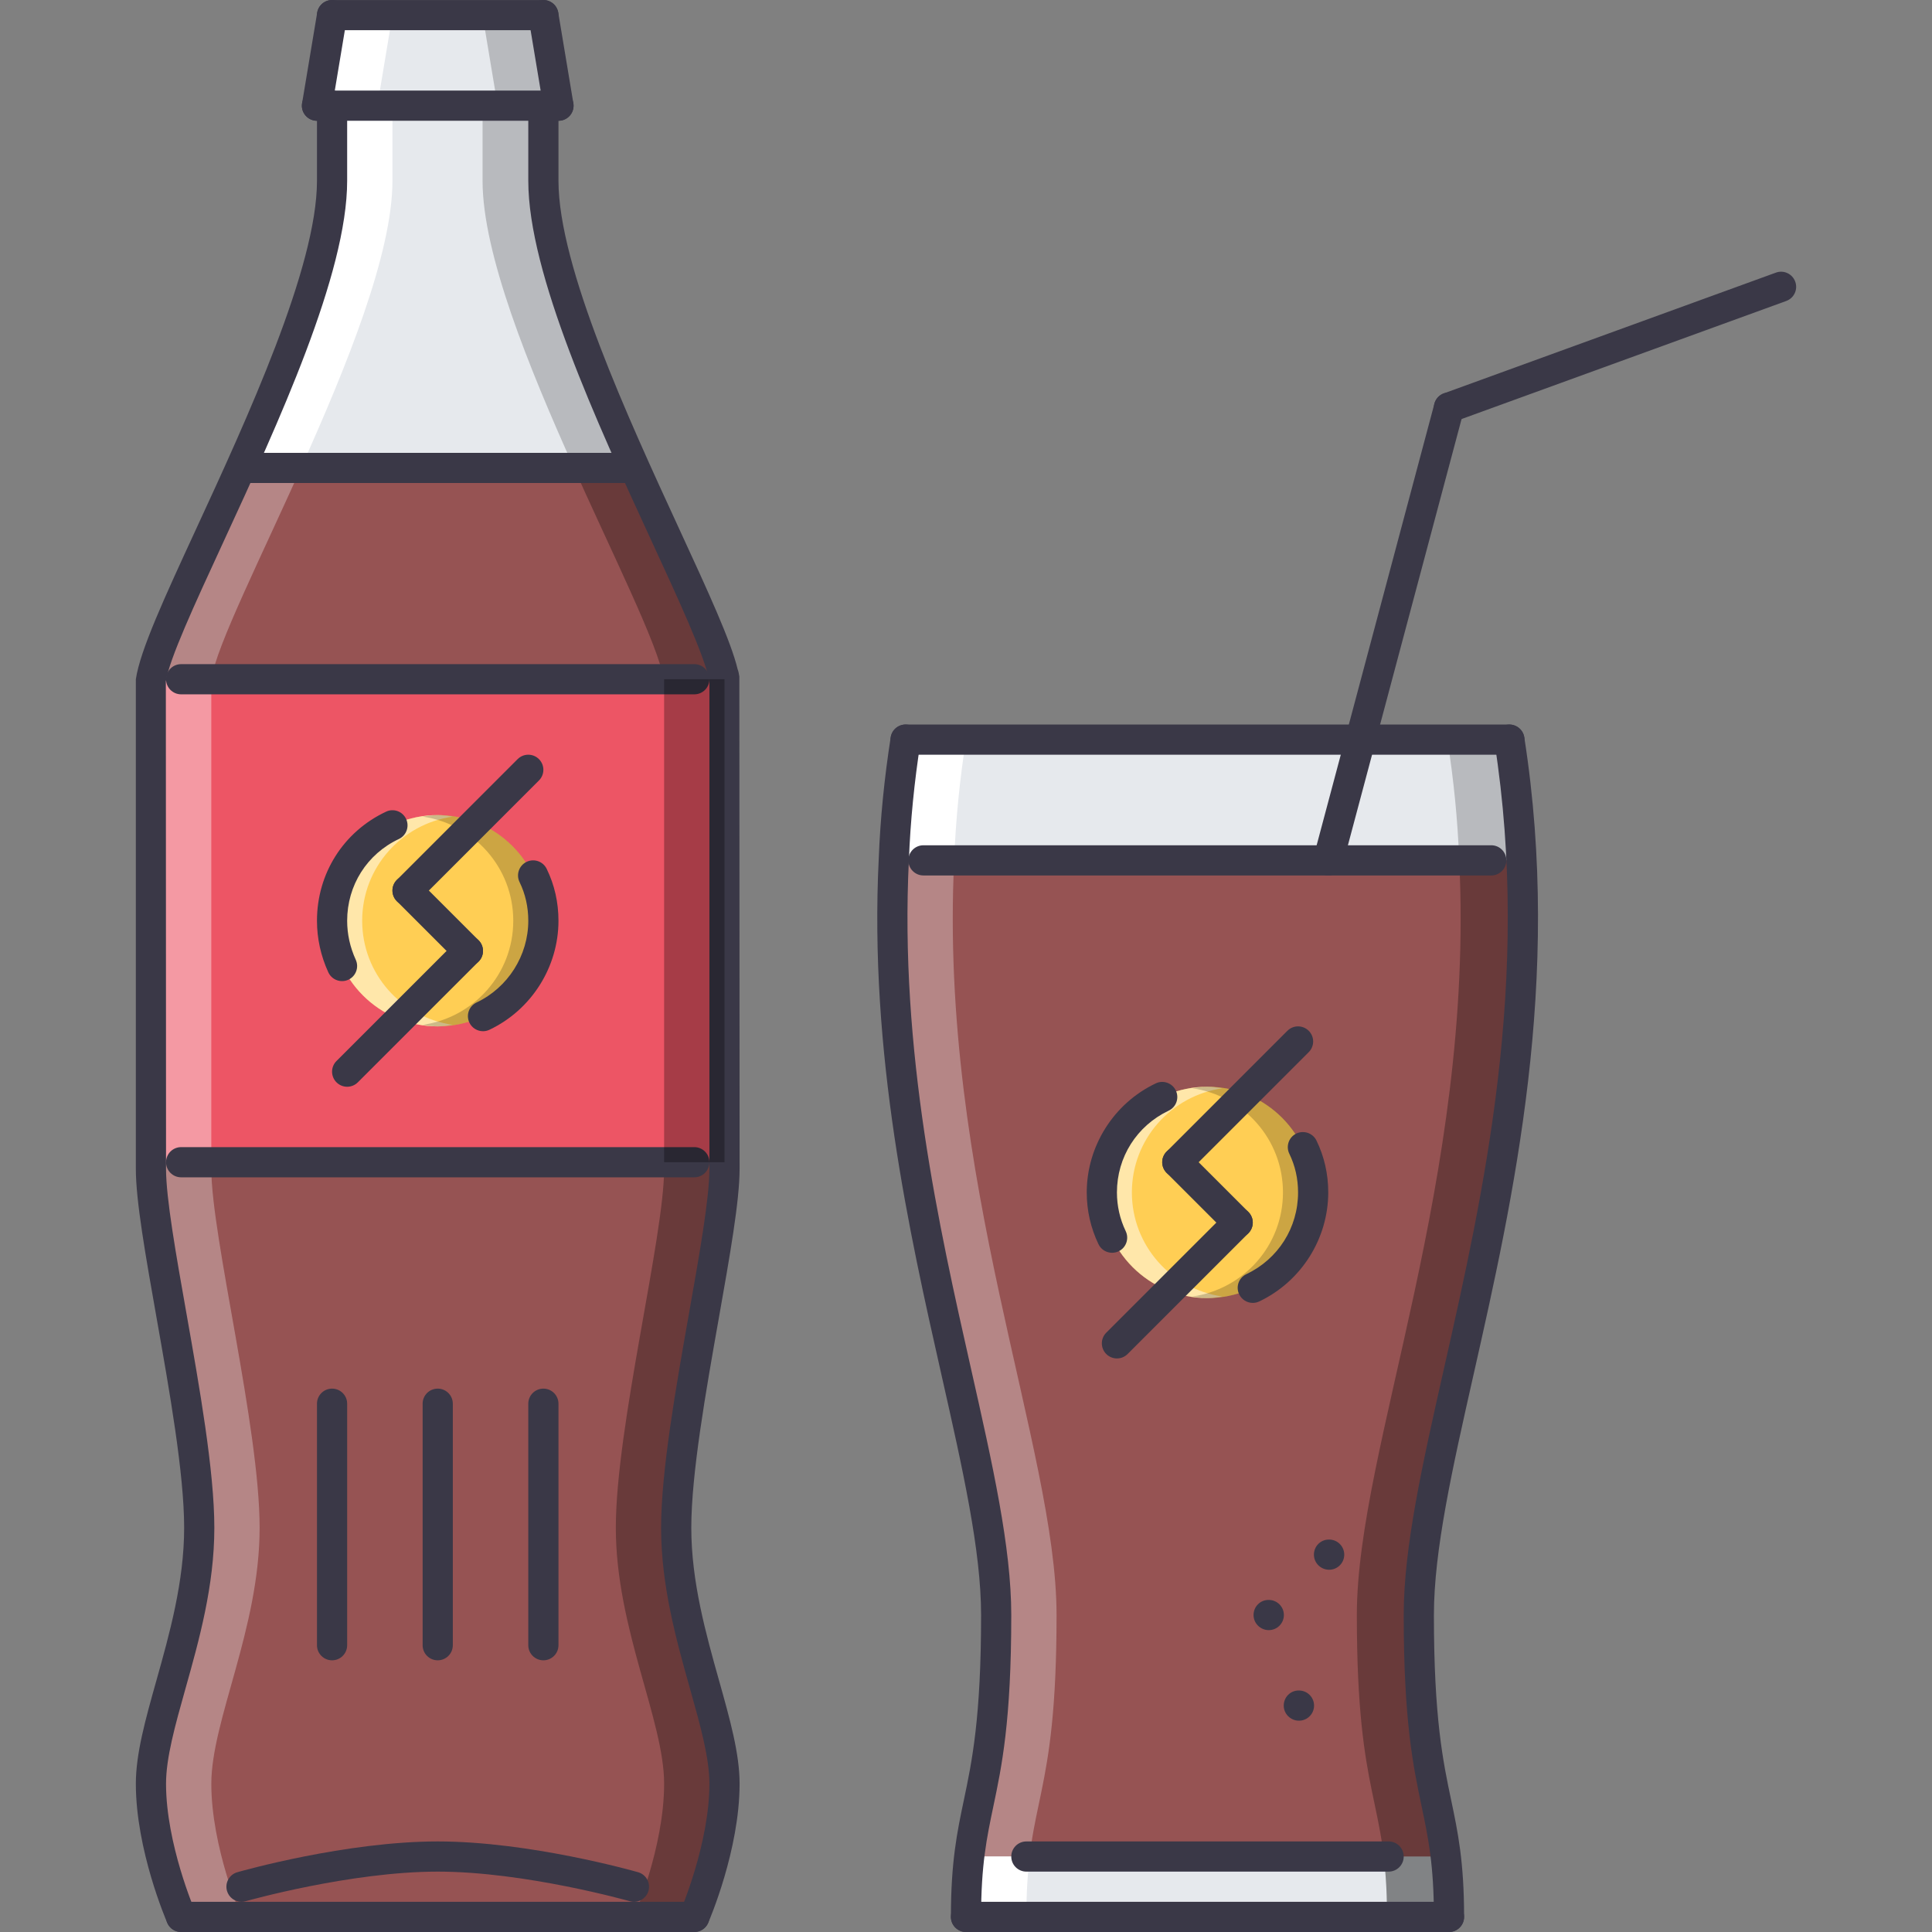 <?xml version="1.0" encoding="iso-8859-1"?>
<!-- Generator: Adobe Illustrator 19.0.0, SVG Export Plug-In . SVG Version: 6.00 Build 0)  -->
<svg version="1.1" id="Capa_1" xmlns="http://www.w3.org/2000/svg" xmlns:xlink="http://www.w3.org/1999/xlink" x="0px" y="0px"
	 viewBox="0 0 511.611 511.611" style="enable-background:new 0 0 511.611 511.611;" xml:space="preserve">
<rect x="0" y="0" width="511.611" height="511.611" fill="#808080" stroke="none"/>
<path style="fill:#965353;" d="M402.826,227.832h-51.094H244.533h-7.846c-4.113,84.549,27.112,155.627,27.112,199.843
	c0,49.884-7.994,47.963-7.994,79.938h127.902c0-31.976-7.994-30.055-7.994-79.938C375.713,383.436,406.814,312.334,402.826,227.832z
	"/>
<g style="opacity:0.3;">
	<path style="fill:#FFFFFF;" d="M252.675,227.832h-8.143h-7.846c-4.113,84.549,27.112,155.627,27.112,199.843
		c0,49.884-7.994,47.963-7.994,79.938h15.988c0-31.976,7.993-30.055,7.993-79.938C279.786,383.459,248.561,312.381,252.675,227.832z
		"/>
</g>
<rect x="39.966" y="179.866" style="fill:#ED5565;" width="151.88" height="127.9"/>
<g>
	<path style="fill:#FFCE54;" d="M143.891,243.82c0,15.457-12.525,27.975-27.979,27.975c-15.452,0-27.979-12.519-27.979-27.975
		s12.526-27.979,27.979-27.979C131.366,215.842,143.891,228.364,143.891,243.82z"/>
	<path style="fill:#FFCE54;" d="M347.696,315.761c0,15.457-12.529,27.979-27.979,27.979s-27.979-12.521-27.979-27.979
		s12.529-27.979,27.979-27.979S347.696,300.304,347.696,315.761z"/>
</g>
<g style="opacity:0.5;">
	<path style="fill:#FFFFFF;" d="M299.733,315.761c0-14.091,10.444-25.621,23.981-27.573c-1.319-0.194-2.631-0.405-3.997-0.405
		c-15.449,0-27.979,12.521-27.979,27.979s12.529,27.979,27.979,27.979c1.366,0,2.678-0.211,3.997-0.406
		C310.177,341.382,299.733,329.852,299.733,315.761z"/>
</g>
<g style="opacity:0.2;">
	<path d="M339.741,315.761c0,14.091-10.444,25.621-23.981,27.572c1.319,0.195,2.631,0.406,3.997,0.406
		c15.449,0,27.979-12.521,27.979-27.979s-12.529-27.979-27.979-27.979c-1.366,0-2.678,0.211-3.997,0.405
		C329.296,290.14,339.741,301.67,339.741,315.761z"/>
</g>
<g style="opacity:0.5;">
	<path style="fill:#FFFFFF;" d="M95.909,243.82c0-14.091,10.445-25.621,23.981-27.573c-1.319-0.195-2.631-0.406-3.997-0.406
		c-15.448,0-27.979,12.522-27.979,27.979s12.53,27.975,27.979,27.975c1.366,0,2.678-0.211,3.997-0.406
		C106.354,269.437,95.909,257.91,95.909,243.82z"/>
</g>
<g style="opacity:0.2;">
	<path d="M135.917,243.82c0,14.09-10.445,25.617-23.981,27.569c1.319,0.195,2.63,0.406,3.996,0.406
		c15.449,0,27.979-12.519,27.979-27.975s-12.529-27.979-27.979-27.979c-1.366,0-2.677,0.21-3.996,0.406
		C125.472,218.199,135.917,229.729,135.917,243.82z"/>
</g>
<path style="fill:#E6E9ED;" d="M399.656,195.857h-79.9h-0.039h-79.899c-1.679,10.711-2.717,21.265-3.119,31.577l7.834,0.398h75.185
	h0.039h75.185l7.838-0.398C402.372,217.122,401.334,206.568,399.656,195.857z"/>
<path style="fill:#FFFFFF;" d="M255.805,195.857h-15.987c-1.679,10.711-2.717,21.265-3.119,31.577l7.834,0.398h15.988l-7.834-0.398
	C253.089,217.122,254.127,206.568,255.805,195.857z"/>
<g>
	<path style="fill:#3A3847;" d="M343.98,455.654c-2.209,0-4.036-1.788-4.036-3.997s1.749-3.997,3.95-3.997h0.086
		c2.201,0,3.997,1.788,3.997,3.997S346.181,455.654,343.98,455.654z"/>
	<path style="fill:#3A3847;" d="M335.986,431.672c-2.209,0-4.035-1.788-4.035-3.997s1.748-3.997,3.949-3.997h0.086
		c2.201,0,3.997,1.788,3.997,3.997S338.187,431.672,335.986,431.672z"/>
	<path style="fill:#3A3847;" d="M351.974,415.684c-2.209,0-4.036-1.787-4.036-3.996c0-2.21,1.749-3.998,3.95-3.998h0.086
		c2.201,0,3.996,1.788,3.996,3.998C355.97,413.897,354.175,415.684,351.974,415.684z"/>
</g>
<polygon style="fill:#E6E9ED;" points="87.934,4.004 143.891,4.004 147.888,27.986 143.891,27.986 87.934,27.986 83.938,27.986 "/>
<polygon style="fill:#FFFFFF;" points="87.934,4.004 83.938,27.986 87.934,27.986 99.925,27.986 103.922,4.004 "/>
<g style="opacity:0.2;">
	<polygon points="143.775,4.004 147.771,27.986 143.775,27.986 131.784,27.986 127.786,4.004 	"/>
</g>
<path style="fill:#965353;" d="M143.891,29.426c0,0,0,7.994,0,18.466c0,36.128,42.687,109.755,47.565,130.298l-7.596,1.679H47.965
	h-7.994c2.717-17.826,47.963-94.807,47.963-131.977c0-11.913,0-19.907,0-19.907h55.957V29.426z"/>
<g style="opacity:0.3;">
	<path style="fill:#FFFFFF;" d="M103.922,27.986H87.934c0,0,0,7.994,0,19.907c0,37.17-45.246,114.151-47.963,131.977h7.994h7.994
		c2.716-17.826,47.963-94.807,47.963-131.977C103.922,35.98,103.922,27.986,103.922,27.986z"/>
</g>
<g style="opacity:0.3;">
	<path d="M127.786,27.986h15.984c0,0,0,7.994,0,19.907c0,37.17,45.25,114.151,47.967,131.977h-7.994h-7.998
		c-2.716-17.826-47.959-94.807-47.959-131.977C127.786,35.98,127.786,27.986,127.786,27.986z"/>
</g>
<path style="fill:#965353;" d="M183.861,507.614H47.965c0,0-7.994-18.385-7.994-35.254c0-16.784,12.791-41.164,12.791-67.784
	c0-26.706-12.791-77.065-12.791-95.052c0-0.477,0-1.116,0-1.757h7.994h135.896h7.994c0,0.641,0,1.28,0,1.757
	c0,17.986-12.791,68.346-12.791,95.052c0,26.62,12.791,51,12.791,67.784C191.855,489.229,183.861,507.614,183.861,507.614z"/>
<g style="opacity:0.3;">
	<path style="fill:#FFFFFF;" d="M68.75,404.576c0-26.706-12.791-77.065-12.791-95.052c0-0.477,0-1.116,0-1.757h-7.994h-7.994
		c0,0.641,0,1.28,0,1.757c0,17.986,12.791,68.346,12.791,95.052c0,26.62-12.791,51-12.791,67.784
		c0,16.869,7.994,35.254,7.994,35.254h15.987c0,0-7.993-18.385-7.993-35.254C55.959,455.576,68.75,431.196,68.75,404.576z"/>
</g>
<g style="opacity:0.3;">
	<path d="M163.076,404.576c0-26.706,12.791-77.065,12.791-95.052c0-0.477,0-1.116,0-1.757h7.994h7.994c0,0.641,0,1.28,0,1.757
		c0,17.986-12.791,68.346-12.791,95.052c0,26.62,12.791,51,12.791,67.784c0,16.869-7.994,35.254-7.994,35.254h-15.987
		c0,0,7.993-18.385,7.993-35.254C175.867,455.576,163.076,431.196,163.076,404.576z"/>
</g>
<path style="fill:#E6E9ED;" d="M143.891,27.986H87.934c0,0,0,7.994,0,19.907c0,19.255-12.139,49.158-24.216,76.02h104.381
	c-12.068-26.854-24.208-56.753-24.208-76.02c0-10.472,0-18.466,0-18.466L143.891,27.986L143.891,27.986z"/>
<path style="fill:#FFFFFF;" d="M103.922,27.986H87.934c0,0,0,7.994,0,19.907c0,19.255-12.139,49.158-24.216,76.02h15.988
	c12.076-26.862,24.216-56.765,24.216-76.02C103.922,35.98,103.922,27.986,103.922,27.986z"/>
<g style="opacity:0.2;">
	<path d="M127.786,27.986h15.988c0,0,0,7.994,0,19.907c0,19.255,12.139,49.158,24.215,76.02h-15.987
		c-12.076-26.862-24.216-56.765-24.216-76.02C127.786,35.98,127.786,27.986,127.786,27.986z"/>
</g>
<path style="fill:#E6E9ED;" d="M255.805,507.614h127.902c0-6.503-0.344-11.569-0.866-15.988H256.672
	C256.145,496.044,255.805,501.111,255.805,507.614z"/>
<path style="fill:#FFFFFF;" d="M256.672,491.625c-0.527,4.419-0.867,9.485-0.867,15.988h15.988c0-6.503,0.343-11.569,0.866-15.988
	H256.672z"/>
<g style="opacity:0.3;">
	<path d="M386.415,227.832h8.143h7.846c4.114,84.549-27.112,155.627-27.112,199.843c0,49.884,7.994,47.963,7.994,79.938h-15.987
		c0-31.976-7.994-30.055-7.994-79.938C359.304,383.459,390.53,312.381,386.415,227.832z"/>
</g>
<g style="opacity:0.2;">
	<path d="M383.285,195.857h15.987c1.679,10.711,2.717,21.265,3.115,31.577l-7.83,0.398H378.57l7.829-0.398
		C386.002,217.122,384.964,206.568,383.285,195.857z"/>
</g>
<g style="opacity:0.2;">
	<path d="M382.419,491.625c0.53,4.419,0.866,9.485,0.866,15.988h-15.987c0-6.503-0.344-11.569-0.867-15.988H382.419z"/>
</g>
<g style="opacity:0.4;">
	<rect x="39.966" y="179.866" style="fill:#FFFFFF;" width="15.988" height="127.9"/>
</g>
<g>
	<path style="fill:#3A3847;" d="M90.577,259.808c-1.518,0-2.97-0.866-3.642-2.338c-1.986-4.36-2.997-8.95-2.997-13.65
		c0-12.506,7.006-23.572,18.282-28.876c1.999-0.96,4.376-0.086,5.32,1.913c0.937,1.998,0.082,4.379-1.916,5.32
		c-8.447,3.973-13.693,12.268-13.693,21.644c0,3.544,0.766,7.022,2.279,10.332c0.914,2.007,0.031,4.38-1.979,5.297
		C91.693,259.691,91.131,259.808,90.577,259.808z"/>
	<path style="fill:#3A3847;" d="M127.908,273.075c-1.495,0-2.932-0.843-3.614-2.279c-0.948-1.998-0.098-4.379,1.896-5.324
		c8.326-3.953,13.705-12.451,13.705-21.651c0-3.65-0.777-7.096-2.312-10.238c-0.968-1.983-0.144-4.375,1.839-5.343
		c1.99-0.976,4.383-0.145,5.344,1.838c2.072,4.243,3.122,8.868,3.122,13.744c0,12.268-7.17,23.595-18.271,28.865
		C129.063,272.95,128.482,273.075,127.908,273.075z"/>
	<path style="fill:#3A3847;" d="M123.907,255.811c-1.022,0-2.045-0.391-2.826-1.171l-15.987-15.988c-1.562-1.561-1.562-4.09,0-5.652
		s4.091-1.562,5.651,0l15.988,15.988c1.562,1.561,1.562,4.09,0,5.652C125.952,255.42,124.929,255.811,123.907,255.811z"/>
	<path style="fill:#3A3847;" d="M107.919,239.823c-1.022,0-2.046-0.39-2.826-1.171c-1.562-1.561-1.562-4.09,0-5.652l31.976-31.976
		c1.562-1.562,4.091-1.562,5.651,0c1.562,1.562,1.562,4.091,0,5.652l-31.976,31.975
		C109.964,239.433,108.942,239.823,107.919,239.823z"/>
	<path style="fill:#3A3847;" d="M91.931,287.783c-1.022,0-2.045-0.391-2.825-1.171c-1.562-1.562-1.562-4.091,0-5.652l31.975-31.971
		c1.562-1.561,4.091-1.561,5.652,0c1.561,1.561,1.562,4.09,0,5.652l-31.976,31.972C93.977,287.392,92.953,287.783,91.931,287.783z"
		/>
	<path style="fill:#3A3847;" d="M294.494,331.748c-1.491,0-2.92-0.835-3.606-2.271c-2.062-4.316-3.107-8.931-3.107-13.716
		c0-12.265,7.174-23.599,18.268-28.868c1.967-0.961,4.379-0.109,5.324,1.889c0.952,1.998,0.102,4.38-1.89,5.324
		c-8.454,4.021-13.708,12.318-13.708,21.655c0,3.583,0.78,7.033,2.326,10.266c0.952,1.99,0.109,4.38-1.881,5.332
		C295.658,331.623,295.072,331.748,294.494,331.748z"/>
	<path style="fill:#3A3847;" d="M331.747,345.02c-1.491,0-2.928-0.844-3.607-2.279c-0.952-1.999-0.102-4.38,1.89-5.324
		c8.454-4.021,13.708-12.318,13.708-21.655c0-3.653-0.78-7.097-2.311-10.234c-0.968-1.991-0.148-4.38,1.834-5.348
		c1.983-0.952,4.372-0.141,5.348,1.835c2.069,4.246,3.123,8.868,3.123,13.747c0,12.264-7.174,23.599-18.268,28.868
		C332.91,344.895,332.325,345.02,331.747,345.02z"/>
	<path style="fill:#3A3847;" d="M327.75,327.752c-1.022,0-2.046-0.391-2.826-1.172l-15.987-15.987c-1.562-1.562-1.562-4.091,0-5.651
		c1.561-1.562,4.09-1.562,5.651,0l15.987,15.987c1.562,1.562,1.562,4.091,0,5.651C329.795,327.362,328.773,327.752,327.75,327.752z"
		/>
	<path style="fill:#3A3847;" d="M311.762,311.764c-1.022,0-2.045-0.391-2.825-1.171c-1.562-1.562-1.562-4.091,0-5.651l31.975-31.977
		c1.562-1.561,4.091-1.561,5.652,0c1.562,1.562,1.562,4.091,0,5.652l-31.976,31.976
		C313.808,311.373,312.785,311.764,311.762,311.764z"/>
	<path style="fill:#3A3847;" d="M295.775,359.727c-1.022,0-2.045-0.39-2.826-1.171c-1.562-1.562-1.562-4.091,0-5.651l31.976-31.976
		c1.562-1.562,4.091-1.562,5.651,0c1.562,1.562,1.562,4.091,0,5.651l-31.975,31.976C297.82,359.337,296.797,359.727,295.775,359.727
		z"/>
	<path style="fill:#3A3847;" d="M47.969,511.611c-1.546,0-3.014-0.897-3.669-2.404c-0.34-0.78-8.326-19.345-8.326-36.847
		c0-7.979,2.525-16.964,5.449-27.37c3.442-12.248,7.342-26.128,7.342-40.414c0-14.317-3.864-36.159-7.275-55.434
		c-2.959-16.722-5.516-31.164-5.516-39.618V179.869c1.112-7.611,7.619-21.706,15.855-39.556
		c13.552-29.364,32.108-69.576,32.108-92.421V27.986c0-2.209,1.787-3.997,3.996-3.997c2.21,0,3.997,1.788,3.997,3.997v19.907
		c0,24.602-18.208,64.064-32.842,95.77c-7.658,16.589-14.271,30.918-15.168,36.808l0.047,129.054c0,7.76,2.619,22.561,5.395,38.229
		c3.466,19.594,7.396,41.804,7.396,56.823c0,15.387-4.06,29.837-7.643,42.577c-2.764,9.836-5.148,18.329-5.148,25.207
		c0,15.854,7.584,33.482,7.662,33.661c0.882,2.022-0.047,4.38-2.072,5.262C49.038,511.501,48.499,511.611,47.969,511.611z"/>
	<path style="fill:#3A3847;" d="M183.861,511.611c-0.531,0-1.073-0.109-1.593-0.328c-2.021-0.882-2.95-3.239-2.072-5.262
		c0.074-0.179,7.662-17.854,7.662-33.661c0-6.878-2.385-15.371-5.148-25.207c-3.583-12.74-7.643-27.19-7.643-42.577
		c0-15.02,3.931-37.229,7.396-56.823c2.775-15.668,5.395-30.469,5.395-38.229V179.869c-0.004,0.289-0.027,0.043-0.148-0.285
		c-1.729-7.155-7.916-20.574-15.082-36.117c-14.583-31.636-32.732-71.008-32.732-95.575V29.426c0-2.209,1.787-3.997,3.996-3.997
		c2.21,0,3.997,1.788,3.997,3.997v18.466c0,22.814,18.494,62.932,31.999,92.23c7.646,16.585,13.685,29.685,15.457,37.144
		c0.191,0.421,0.332,1.202,0.441,1.881l0.066,130.377c0,8.454-2.557,22.896-5.516,39.618c-3.411,19.274-7.275,41.116-7.275,55.434
		c0,14.286,3.899,28.166,7.342,40.414c2.924,10.406,5.449,19.392,5.449,27.37c0,17.502-7.986,36.066-8.326,36.847
		C186.87,510.713,185.403,511.611,183.861,511.611z"/>
	<path style="fill:#3A3847;" d="M147.888,31.983h-63.95c-2.21,0-3.997-1.788-3.997-3.997s1.787-3.997,3.997-3.997h63.95
		c2.21,0,3.997,1.788,3.997,3.997S150.098,31.983,147.888,31.983z"/>
	<path style="fill:#3A3847;" d="M83.942,31.983c-0.219,0-0.438-0.016-0.66-0.055c-2.178-0.363-3.649-2.42-3.286-4.598l3.997-23.982
		c0.362-2.178,2.432-3.673,4.598-3.287c2.178,0.363,3.649,2.42,3.286,4.598L87.88,28.641C87.556,30.597,85.862,31.983,83.942,31.983
		z"/>
	<path style="fill:#3A3847;" d="M147.884,31.983c-1.92,0-3.614-1.386-3.938-3.341L139.95,4.66c-0.363-2.178,1.108-4.235,3.286-4.598
		c2.17-0.382,4.235,1.108,4.598,3.287l3.997,23.982c0.363,2.178-1.108,4.235-3.286,4.598
		C148.322,31.967,148.103,31.983,147.884,31.983z"/>
	<path style="fill:#3A3847;" d="M143.891,8.001H87.934c-2.209,0-3.996-1.788-3.996-3.997s1.787-3.997,3.996-3.997h55.957
		c2.21,0,3.997,1.788,3.997,3.997S146.101,8.001,143.891,8.001z"/>
	<path style="fill:#3A3847;" d="M183.861,511.611H47.965c-2.209,0-3.997-1.788-3.997-3.997s1.788-3.997,3.997-3.997h135.896
		c2.209,0,3.997,1.788,3.997,3.997S186.07,511.611,183.861,511.611z"/>
	<path style="fill:#3A3847;" d="M183.861,183.866H47.965c-2.209,0-3.997-1.788-3.997-3.997s1.788-3.997,3.997-3.997h135.896
		c2.209,0,3.997,1.788,3.997,3.997C187.858,182.078,186.07,183.866,183.861,183.866z"/>
	<path style="fill:#3A3847;" d="M183.861,311.764H47.965c-2.209,0-3.997-1.787-3.997-3.997c0-2.209,1.788-3.997,3.997-3.997h135.896
		c2.209,0,3.997,1.788,3.997,3.997C187.858,309.977,186.07,311.764,183.861,311.764z"/>
	<path style="fill:#3A3847;" d="M63.949,503.617c-1.736,0-3.337-1.14-3.841-2.896c-0.604-2.124,0.625-4.341,2.748-4.942
		c1.163-0.335,28.795-8.149,53.057-8.149c24.263,0,51.895,7.814,53.058,8.149c2.123,0.602,3.353,2.818,2.748,4.942
		c-0.613,2.107-2.822,3.364-4.942,2.739c-0.276-0.078-27.74-7.837-50.863-7.837c-23.153,0-50.586,7.759-50.863,7.837
		C64.683,503.57,64.316,503.617,63.949,503.617z"/>
	<path style="fill:#3A3847;" d="M87.934,439.666c-2.209,0-3.996-1.788-3.996-3.998v-63.95c0-2.209,1.787-3.997,3.996-3.997
		c2.21,0,3.997,1.788,3.997,3.997v63.95C91.931,437.878,90.144,439.666,87.934,439.666z"/>
	<path style="fill:#3A3847;" d="M115.912,439.666c-2.209,0-3.996-1.788-3.996-3.998v-63.95c0-2.209,1.787-3.997,3.996-3.997
		c2.21,0,3.997,1.788,3.997,3.997v63.95C119.91,437.878,118.122,439.666,115.912,439.666z"/>
	<path style="fill:#3A3847;" d="M143.891,439.666c-2.209,0-3.996-1.788-3.996-3.998v-63.95c0-2.209,1.787-3.997,3.996-3.997
		c2.21,0,3.997,1.788,3.997,3.997v63.95C147.888,437.878,146.101,439.666,143.891,439.666z"/>
	<path style="fill:#3A3847;" d="M255.805,511.611c-2.209,0-3.996-1.788-3.996-3.997c0-14.629,1.662-22.537,3.423-30.906
		c2.143-10.195,4.57-21.74,4.57-49.032c0-17.065-4.848-38.572-10.464-63.467c-8.564-37.963-19.22-85.208-16.632-136.973
		c0.405-10.425,1.471-21.203,3.161-31.999c0.34-2.178,2.35-3.654,4.571-3.33c2.178,0.344,3.669,2.389,3.329,4.571
		c-1.644,10.484-2.678,20.952-3.076,31.112c-2.533,50.723,7.99,97.375,16.444,134.861c5.719,25.363,10.66,47.269,10.66,65.224
		c0,28.119-2.521,40.102-4.746,50.68c-1.741,8.29-3.248,15.457-3.248,29.259C259.802,509.823,258.015,511.611,255.805,511.611z"/>
	<path style="fill:#3A3847;" d="M383.707,511.611c-2.21,0-3.997-1.788-3.997-3.997c0-13.802-1.507-20.969-3.248-29.259
		c-2.225-10.578-4.746-22.561-4.746-50.68c0-18.002,4.957-39.962,10.688-65.388c10.336-45.824,23.201-102.854,13.341-165.813
		c-0.343-2.178,1.147-4.224,3.334-4.567c2.123-0.324,4.215,1.144,4.566,3.334c10.094,64.462-2.959,122.316-13.442,168.804
		c-5.629,24.965-10.492,46.519-10.492,63.631c0,27.292,2.428,38.837,4.574,49.032c1.757,8.369,3.42,16.277,3.42,30.906
		C387.704,509.823,385.916,511.611,383.707,511.611z"/>
	<path style="fill:#3A3847;" d="M383.707,511.611H255.805c-2.209,0-3.996-1.788-3.996-3.997s1.787-3.997,3.996-3.997h127.902
		c2.209,0,3.997,1.788,3.997,3.997S385.916,511.611,383.707,511.611z"/>
	<path style="fill:#3A3847;" d="M399.695,199.854H239.818c-2.209,0-3.997-1.788-3.997-3.997s1.788-3.997,3.997-3.997h159.877
		c2.209,0,3.997,1.788,3.997,3.997C403.692,198.066,401.904,199.854,399.695,199.854z"/>
	<path style="fill:#3A3847;" d="M394.902,231.829H244.533c-2.209,0-3.997-1.788-3.997-3.997s1.788-3.997,3.997-3.997h150.369
		c2.209,0,3.997,1.788,3.997,3.997S397.111,231.829,394.902,231.829z"/>
	<path style="fill:#3A3847;" d="M351.732,231.829c-0.336,0-0.688-0.043-1.03-0.137c-2.14-0.57-3.404-2.76-2.834-4.895
		l31.976-119.904c0.562-2.127,2.748-3.399,4.895-2.833c2.131,0.57,3.403,2.759,2.834,4.895l-31.977,119.912
		C355.112,230.651,353.495,231.829,351.732,231.829z"/>
	<path style="fill:#3A3847;" d="M383.707,111.921c-1.632,0-3.17-1.007-3.755-2.631c-0.758-2.076,0.313-4.367,2.389-5.121
		l87.933-31.975c2.076-0.761,4.371,0.316,5.12,2.389c0.758,2.077-0.312,4.368-2.389,5.121l-87.932,31.976
		C384.62,111.843,384.16,111.921,383.707,111.921z"/>
	<path style="fill:#3A3847;" d="M367.719,495.623h-95.926c-2.21,0-3.997-1.788-3.997-3.998c0-2.209,1.787-3.996,3.997-3.996h95.926
		c2.21,0,3.997,1.787,3.997,3.996C371.716,493.835,369.929,495.623,367.719,495.623z"/>
	<path style="fill:#3A3847;" d="M167.873,127.909H63.952c-2.209,0-3.997-1.788-3.997-3.997s1.788-3.997,3.997-3.997h103.921
		c2.209,0,3.996,1.788,3.996,3.997C171.869,126.121,170.082,127.909,167.873,127.909z"/>
</g>
<g style="opacity:0.3;">
	<rect x="175.866" y="179.866" width="15.988" height="127.9"/>
</g>
<g>
</g>
<g>
</g>
<g>
</g>
<g>
</g>
<g>
</g>
<g>
</g>
<g>
</g>
<g>
</g>
<g>
</g>
<g>
</g>
<g>
</g>
<g>
</g>
<g>
</g>
<g>
</g>
<g>
</g>
</svg>
